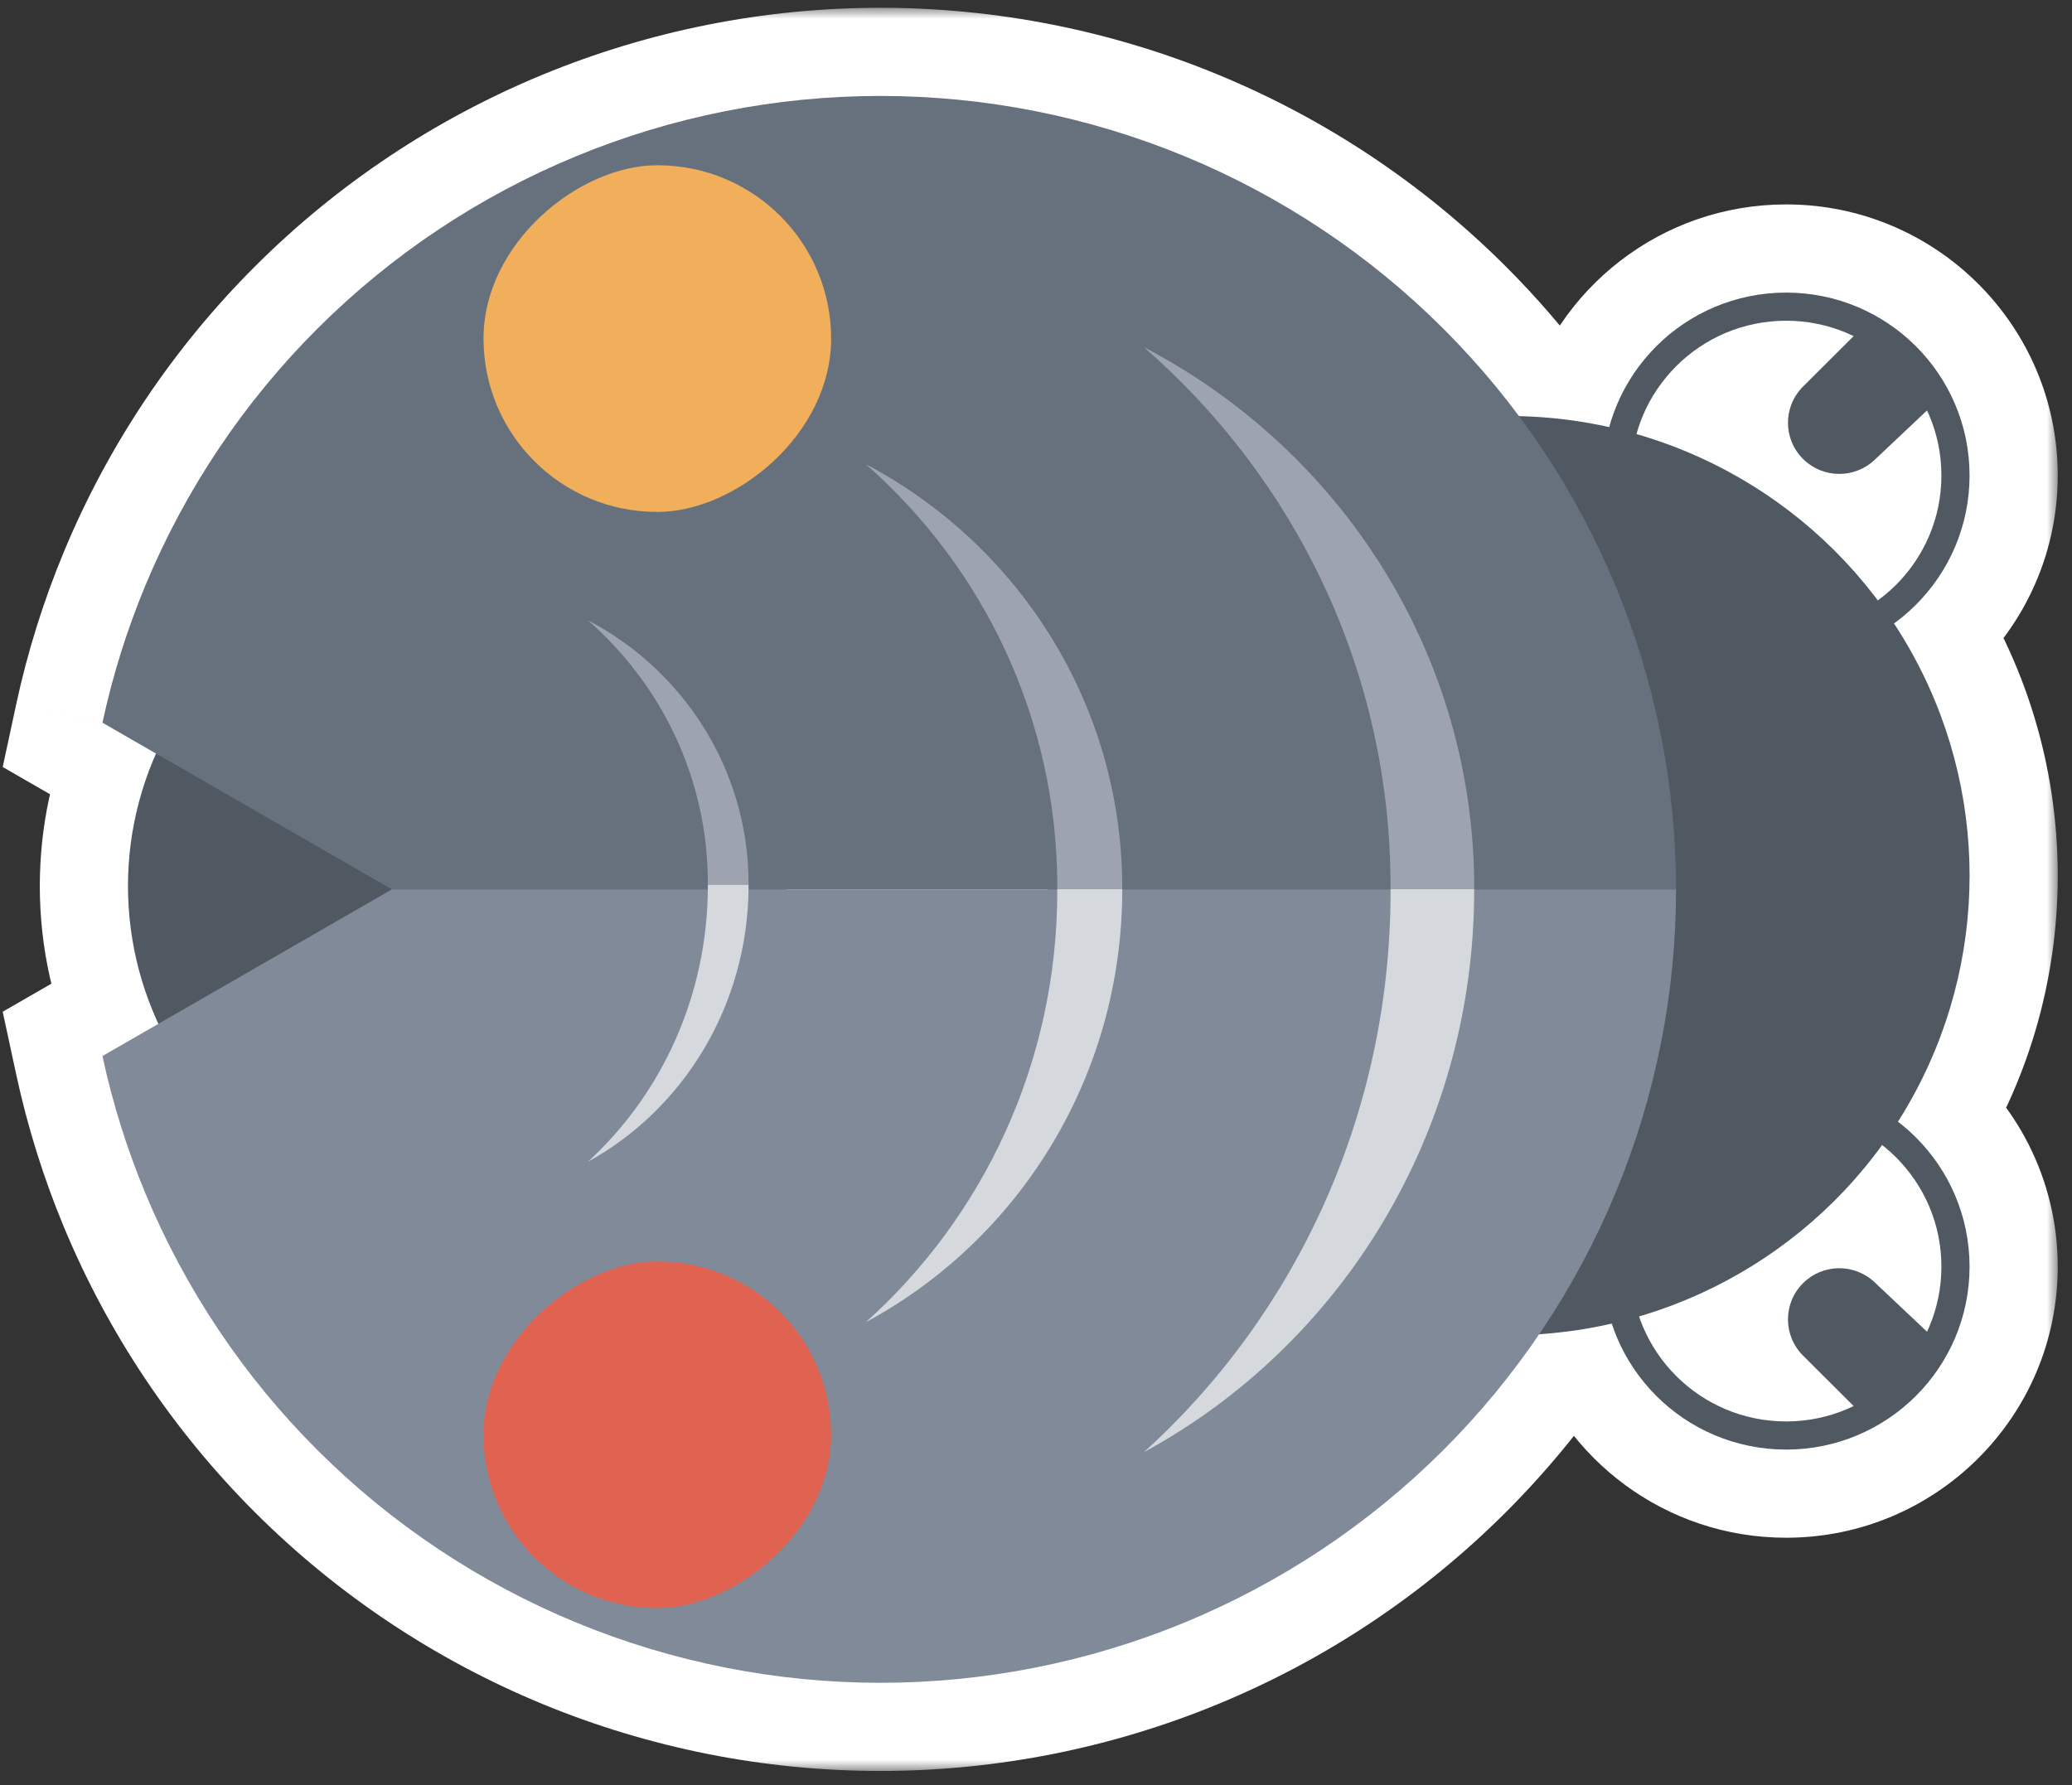 <svg width="94" height="81" viewBox="0 0 94 81" fill="none" xmlns="http://www.w3.org/2000/svg">
<rect x="0" y="0" width="94" height="81" fill="#333333" stroke="none"/>
<mask id="path-1-outside-1_3298_11993" maskUnits="userSpaceOnUse" x="-0.647" y="0.353" width="94" height="80" fill="black">
<rect fill="white" x="-0.647" y="0.353" width="94" height="80"/>
<path fill-rule="evenodd" clip-rule="evenodd" d="M73.004 19.375C73.971 15.859 77.198 13.275 81.031 13.275C85.627 13.275 89.353 16.991 89.353 21.575C89.353 24.334 88.003 26.778 85.927 28.288C88.093 31.573 89.353 35.505 89.353 39.73C89.353 43.837 88.163 47.667 86.107 50.894C88.081 52.412 89.353 54.794 89.353 57.472C89.353 62.056 85.627 65.771 81.031 65.771C77.341 65.771 74.212 63.376 73.121 60.06C72.052 60.303 70.953 60.465 69.828 60.538C68.547 62.425 67.087 64.19 65.464 65.809C62.112 69.152 58.133 71.803 53.753 73.613C49.373 75.422 44.679 76.353 39.939 76.353C35.199 76.353 30.505 75.422 26.125 73.613C21.746 71.803 17.766 69.152 14.414 65.809C11.062 62.466 8.403 58.497 6.589 54.13C5.753 52.116 5.104 50.036 4.647 47.916L7.181 46.456C6.299 44.555 5.806 42.437 5.806 40.204C5.806 38.063 6.259 36.028 7.074 34.188L4.648 32.791C5.104 30.67 5.754 28.59 6.59 26.576C8.404 22.209 11.063 18.24 14.415 14.897C17.767 11.554 21.746 8.902 26.126 7.093C30.505 5.284 35.199 4.353 39.94 4.353C44.68 4.353 49.374 5.284 53.754 7.093C58.133 8.902 62.112 11.554 65.464 14.897C66.713 16.143 67.866 17.475 68.915 18.883C70.316 18.913 71.684 19.082 73.004 19.375ZM35.674 40.353L39.939 40.353L47.543 40.353L39.94 40.353L35.674 40.353Z"/>
</mask>
<path fill-rule="evenodd" clip-rule="evenodd" d="M73.004 19.375C73.971 15.859 77.198 13.275 81.031 13.275C85.627 13.275 89.353 16.991 89.353 21.575C89.353 24.334 88.003 26.778 85.927 28.288C88.093 31.573 89.353 35.505 89.353 39.73C89.353 43.837 88.163 47.667 86.107 50.894C88.081 52.412 89.353 54.794 89.353 57.472C89.353 62.056 85.627 65.771 81.031 65.771C77.341 65.771 74.212 63.376 73.121 60.06C72.052 60.303 70.953 60.465 69.828 60.538C68.547 62.425 67.087 64.19 65.464 65.809C62.112 69.152 58.133 71.803 53.753 73.613C49.373 75.422 44.679 76.353 39.939 76.353C35.199 76.353 30.505 75.422 26.125 73.613C21.746 71.803 17.766 69.152 14.414 65.809C11.062 62.466 8.403 58.497 6.589 54.13C5.753 52.116 5.104 50.036 4.647 47.916L7.181 46.456C6.299 44.555 5.806 42.437 5.806 40.204C5.806 38.063 6.259 36.028 7.074 34.188L4.648 32.791C5.104 30.67 5.754 28.59 6.59 26.576C8.404 22.209 11.063 18.24 14.415 14.897C17.767 11.554 21.746 8.902 26.126 7.093C30.505 5.284 35.199 4.353 39.94 4.353C44.68 4.353 49.374 5.284 53.754 7.093C58.133 8.902 62.112 11.554 65.464 14.897C66.713 16.143 67.866 17.475 68.915 18.883C70.316 18.913 71.684 19.082 73.004 19.375ZM35.674 40.353L39.939 40.353L47.543 40.353L39.94 40.353L35.674 40.353Z" fill="#9DA4AF"/>
<path d="M73.004 19.375L72.138 23.28L75.852 24.104L76.861 20.435L73.004 19.375ZM85.927 28.288L83.575 25.052L80.483 27.299L82.587 30.489L85.927 28.288ZM86.107 50.894L82.733 48.746L80.767 51.834L83.669 54.066L86.107 50.894ZM73.121 60.06L76.921 58.81L75.784 55.35L72.232 56.16L73.121 60.06ZM69.828 60.538L69.568 56.547L67.617 56.674L66.519 58.291L69.828 60.538ZM65.464 65.809L68.288 68.641L65.464 65.809ZM53.753 73.613L52.226 69.916L52.226 69.916L53.753 73.613ZM26.125 73.613L27.652 69.916L27.652 69.916L26.125 73.613ZM14.414 65.809L11.59 68.641L14.414 65.809ZM6.589 54.13L2.895 55.664L6.589 54.13ZM4.647 47.916L2.651 44.449L0.122 45.905L0.737 48.758L4.647 47.916ZM7.181 46.456L9.177 49.923L12.352 48.094L10.809 44.771L7.181 46.456ZM7.074 34.188L10.731 35.809L12.19 32.518L9.07 30.721L7.074 34.188ZM4.648 32.791L0.737 31.948L0.123 34.801L2.652 36.257L4.648 32.791ZM6.59 26.576L10.284 28.111L10.284 28.111L6.59 26.576ZM14.415 14.897L17.239 17.729L17.239 17.729L14.415 14.897ZM26.126 7.093L24.599 3.396L24.599 3.396L26.126 7.093ZM53.754 7.093L52.226 10.79L53.754 7.093ZM65.464 14.897L68.289 12.065L68.289 12.065L65.464 14.897ZM68.915 18.883L65.707 21.272L66.874 22.838L68.826 22.882L68.915 18.883ZM39.939 40.353L39.939 44.353L39.939 44.353L39.939 40.353ZM81.031 9.275C75.358 9.275 70.581 13.101 69.147 18.314L76.861 20.435C77.361 18.617 79.039 17.275 81.031 17.275L81.031 9.275ZM93.353 21.575C93.353 14.772 87.826 9.275 81.031 9.275L81.031 17.275C83.428 17.275 85.353 19.211 85.353 21.575L93.353 21.575ZM88.278 31.523C91.344 29.296 93.353 25.671 93.353 21.575L85.353 21.575C85.353 22.997 84.663 24.261 83.575 25.052L88.278 31.523ZM93.353 39.73C93.353 34.697 91.849 30.003 89.266 26.085L82.587 30.489C84.336 33.142 85.353 36.312 85.353 39.73L93.353 39.73ZM89.481 53.043C91.933 49.193 93.353 44.621 93.353 39.73L85.353 39.73C85.353 43.053 84.392 46.141 82.733 48.746L89.481 53.043ZM93.353 57.472C93.353 53.496 91.46 49.964 88.545 47.723L83.669 54.066C84.703 54.86 85.353 56.091 85.353 57.472L93.353 57.472ZM81.031 69.771C87.826 69.771 93.353 64.275 93.353 57.472L85.353 57.472C85.353 59.836 83.428 61.771 81.031 61.771L81.031 69.771ZM69.321 61.309C70.937 66.224 75.568 69.771 81.031 69.771L81.031 61.771C79.114 61.771 77.486 60.529 76.921 58.81L69.321 61.309ZM70.089 64.53C71.426 64.443 72.736 64.25 74.01 63.96L72.232 56.16C71.369 56.356 70.479 56.487 69.568 56.547L70.089 64.53ZM68.288 68.641C70.092 66.843 71.714 64.881 73.138 62.785L66.519 58.291C65.381 59.968 64.082 61.538 62.639 62.977L68.288 68.641ZM55.28 77.31C60.144 75.3 64.565 72.355 68.288 68.641L62.639 62.977C59.659 65.948 56.121 68.307 52.226 69.916L55.28 77.31ZM39.939 80.353C45.203 80.353 50.416 79.319 55.28 77.31L52.226 69.916C48.331 71.525 44.156 72.353 39.939 72.353L39.939 80.353ZM24.598 77.31C29.462 79.319 34.675 80.353 39.939 80.353L39.939 72.353C35.722 72.353 31.547 71.525 27.652 69.916L24.598 77.31ZM11.59 68.641C15.314 72.355 19.734 75.3 24.598 77.31L27.652 69.916C23.757 68.307 20.219 65.948 17.239 62.977L11.59 68.641ZM2.895 55.664C4.911 60.518 7.866 64.927 11.59 68.641L17.239 62.977C14.259 60.005 11.896 56.477 10.283 52.595L2.895 55.664ZM0.737 48.758C1.245 51.115 1.966 53.426 2.895 55.664L10.283 52.595C9.54 50.806 8.963 48.957 8.557 47.073L0.737 48.758ZM5.186 42.99L2.651 44.449L6.643 51.382L9.177 49.923L5.186 42.99ZM1.806 40.204C1.806 43.031 2.431 45.723 3.554 48.141L10.809 44.771C10.166 43.387 9.806 41.843 9.806 40.204L1.806 40.204ZM3.417 32.567C2.38 34.907 1.806 37.494 1.806 40.204L9.806 40.204C9.806 38.632 10.137 37.148 10.731 35.809L3.417 32.567ZM2.652 36.257L5.078 37.654L9.07 30.721L6.643 29.324L2.652 36.257ZM2.896 25.042C1.966 27.28 1.245 29.591 0.737 31.948L8.558 33.633C8.964 31.749 9.541 29.9 10.284 28.111L2.896 25.042ZM11.59 12.065C7.866 15.779 4.912 20.188 2.896 25.042L10.284 28.111C11.896 24.229 14.259 20.701 17.239 17.729L11.59 12.065ZM24.599 3.396C19.734 5.406 15.314 8.351 11.59 12.065L17.239 17.729C20.219 14.757 23.758 12.399 27.653 10.79L24.599 3.396ZM39.94 0.353C34.675 0.353 29.462 1.387 24.599 3.396L27.653 10.79C31.548 9.181 35.723 8.353 39.94 8.353L39.94 0.353ZM55.281 3.396C50.417 1.387 45.204 0.353 39.94 0.353L39.94 8.353C44.156 8.353 48.331 9.181 52.226 10.79L55.281 3.396ZM68.289 12.065C64.565 8.351 60.145 5.406 55.281 3.396L52.226 10.79C56.121 12.399 59.66 14.757 62.64 17.729L68.289 12.065ZM72.122 16.493C70.957 14.929 69.677 13.449 68.289 12.065L62.64 17.729C63.75 18.837 64.775 20.021 65.707 21.272L72.122 16.493ZM73.871 15.47C72.296 15.12 70.668 14.92 69.003 14.883L68.826 22.882C69.965 22.907 71.071 23.043 72.138 23.28L73.871 15.47ZM39.939 36.353L35.674 36.353L35.674 44.353L39.939 44.353L39.939 36.353ZM47.543 36.353L39.939 36.353L39.939 44.353L47.543 44.353L47.543 36.353ZM39.94 44.353L47.543 44.353L47.543 36.353L39.94 36.353L39.94 44.353ZM35.674 44.353L39.94 44.353L39.94 36.353L35.674 36.353L35.674 44.353Z" fill="white" mask="url(#path-1-outside-1_3298_11993)"/>
<ellipse cx="20.74" cy="40.204" rx="14.894" ry="14.934" transform="rotate(90 20.74 40.204)" fill="#505862"/>
<path d="M81.031 65.133C76.786 65.133 73.347 61.701 73.347 57.472C73.347 53.242 76.786 49.811 81.031 49.811C85.276 49.811 88.714 53.242 88.714 57.472C88.714 61.701 85.276 65.133 81.031 65.133Z" fill="white" stroke="#505862" stroke-width="1.277"/>
<path d="M81.797 58.223C82.688 57.334 84.127 57.314 85.043 58.178L88.104 61.066C88.104 61.066 87.231 62.287 86.573 62.985C85.95 63.647 84.849 64.55 84.849 64.55L81.797 61.506C80.888 60.599 80.888 59.129 81.797 58.223V58.223Z" fill="#505862"/>
<path d="M81.031 13.914C76.786 13.914 73.347 17.346 73.347 21.575C73.347 25.805 76.786 29.236 81.031 29.236C85.276 29.236 88.714 25.805 88.714 21.575C88.714 17.346 85.276 13.914 81.031 13.914Z" fill="white" stroke="#505862" stroke-width="1.277"/>
<path d="M81.797 20.823C82.688 21.712 84.127 21.732 85.043 20.868L88.104 17.98C88.104 17.98 87.231 16.759 86.573 16.061C85.95 15.399 84.849 14.496 84.849 14.496L81.797 17.54C80.888 18.447 80.888 19.917 81.797 20.823V20.823Z" fill="#505862"/>
<ellipse cx="68.444" cy="39.73" rx="20.853" ry="20.91" transform="rotate(90 68.444 39.73)" fill="#505862"/>
<path fill-rule="evenodd" clip-rule="evenodd" d="M73.289 26.576C75.103 30.944 76.037 35.625 76.037 40.353L39.94 40.353L17.78 40.353L17.781 40.353L4.648 32.791C5.104 30.67 5.754 28.59 6.59 26.576C8.404 22.209 11.063 18.24 14.415 14.897C17.767 11.554 21.746 8.902 26.126 7.093C30.505 5.284 35.199 4.353 39.94 4.353C44.68 4.353 49.374 5.284 53.754 7.093C58.133 8.902 62.112 11.554 65.464 14.897C68.816 18.24 71.475 22.209 73.289 26.576Z" fill="#67717E"/>
<path fill-rule="evenodd" clip-rule="evenodd" d="M17.781 40.353L4.647 47.916C5.104 50.036 5.753 52.116 6.589 54.13C8.403 58.497 11.062 62.466 14.414 65.809C17.766 69.152 21.746 71.803 26.125 73.613C30.505 75.422 35.199 76.353 39.939 76.353C44.679 76.353 49.373 75.422 53.753 73.613C58.133 71.803 62.112 69.152 65.464 65.809C68.816 62.466 71.475 58.497 73.289 54.13C75.103 49.762 76.037 45.081 76.037 40.353L39.939 40.353L17.781 40.353Z" fill="#818A98"/>
<path d="M63.085 40.329C63.085 40.37 63.085 40.411 63.085 40.453C63.085 50.582 58.758 59.674 51.899 65.886C60.809 61.052 66.88 51.441 66.88 40.375C66.88 40.36 66.88 40.344 66.88 40.329L63.085 40.329Z" fill="#D5D8DD"/>
<path d="M47.966 40.329C47.966 40.361 47.966 40.393 47.966 40.424C47.966 48.216 44.607 55.21 39.282 59.989C46.199 56.27 50.913 48.877 50.913 40.364C50.913 40.353 50.913 40.341 50.913 40.329L47.966 40.329Z" fill="#D5D8DD"/>
<path d="M32.113 40.133C32.113 40.153 32.113 40.173 32.113 40.193C32.113 45.18 30.007 49.656 26.667 52.715C31.005 50.335 33.961 45.603 33.961 40.155C33.961 40.147 33.961 40.14 33.961 40.133L32.113 40.133Z" fill="#D5D8DD"/>
<path d="M63.085 40.329C63.085 40.29 63.085 40.25 63.085 40.211C63.085 30.471 58.758 21.729 51.899 15.755C60.809 20.404 66.88 29.645 66.88 40.286C66.88 40.3 66.88 40.315 66.88 40.329L63.085 40.329Z" fill="#9DA4AF"/>
<path d="M47.966 40.329C47.966 40.298 47.966 40.267 47.966 40.236C47.966 32.6 44.607 25.746 39.282 21.063C46.199 24.707 50.913 31.953 50.913 40.295C50.913 40.307 50.913 40.318 50.913 40.329L47.966 40.329Z" fill="#9DA4AF"/>
<path d="M32.113 40.133C32.113 40.113 32.113 40.094 32.113 40.075C32.113 35.322 30.007 31.055 26.667 28.14C31.005 30.409 33.961 34.918 33.961 40.111C33.961 40.118 33.961 40.125 33.961 40.133L32.113 40.133Z" fill="#9DA4AF"/>
<rect x="37.706" y="57.237" width="15.727" height="15.77" rx="7.864" transform="rotate(90 37.706 57.237)" fill="#E06351"/>
<rect x="37.706" y="7.499" width="15.727" height="15.77" rx="7.864" transform="rotate(90 37.706 7.499)" fill="#F1AE5B"/>
</svg>
